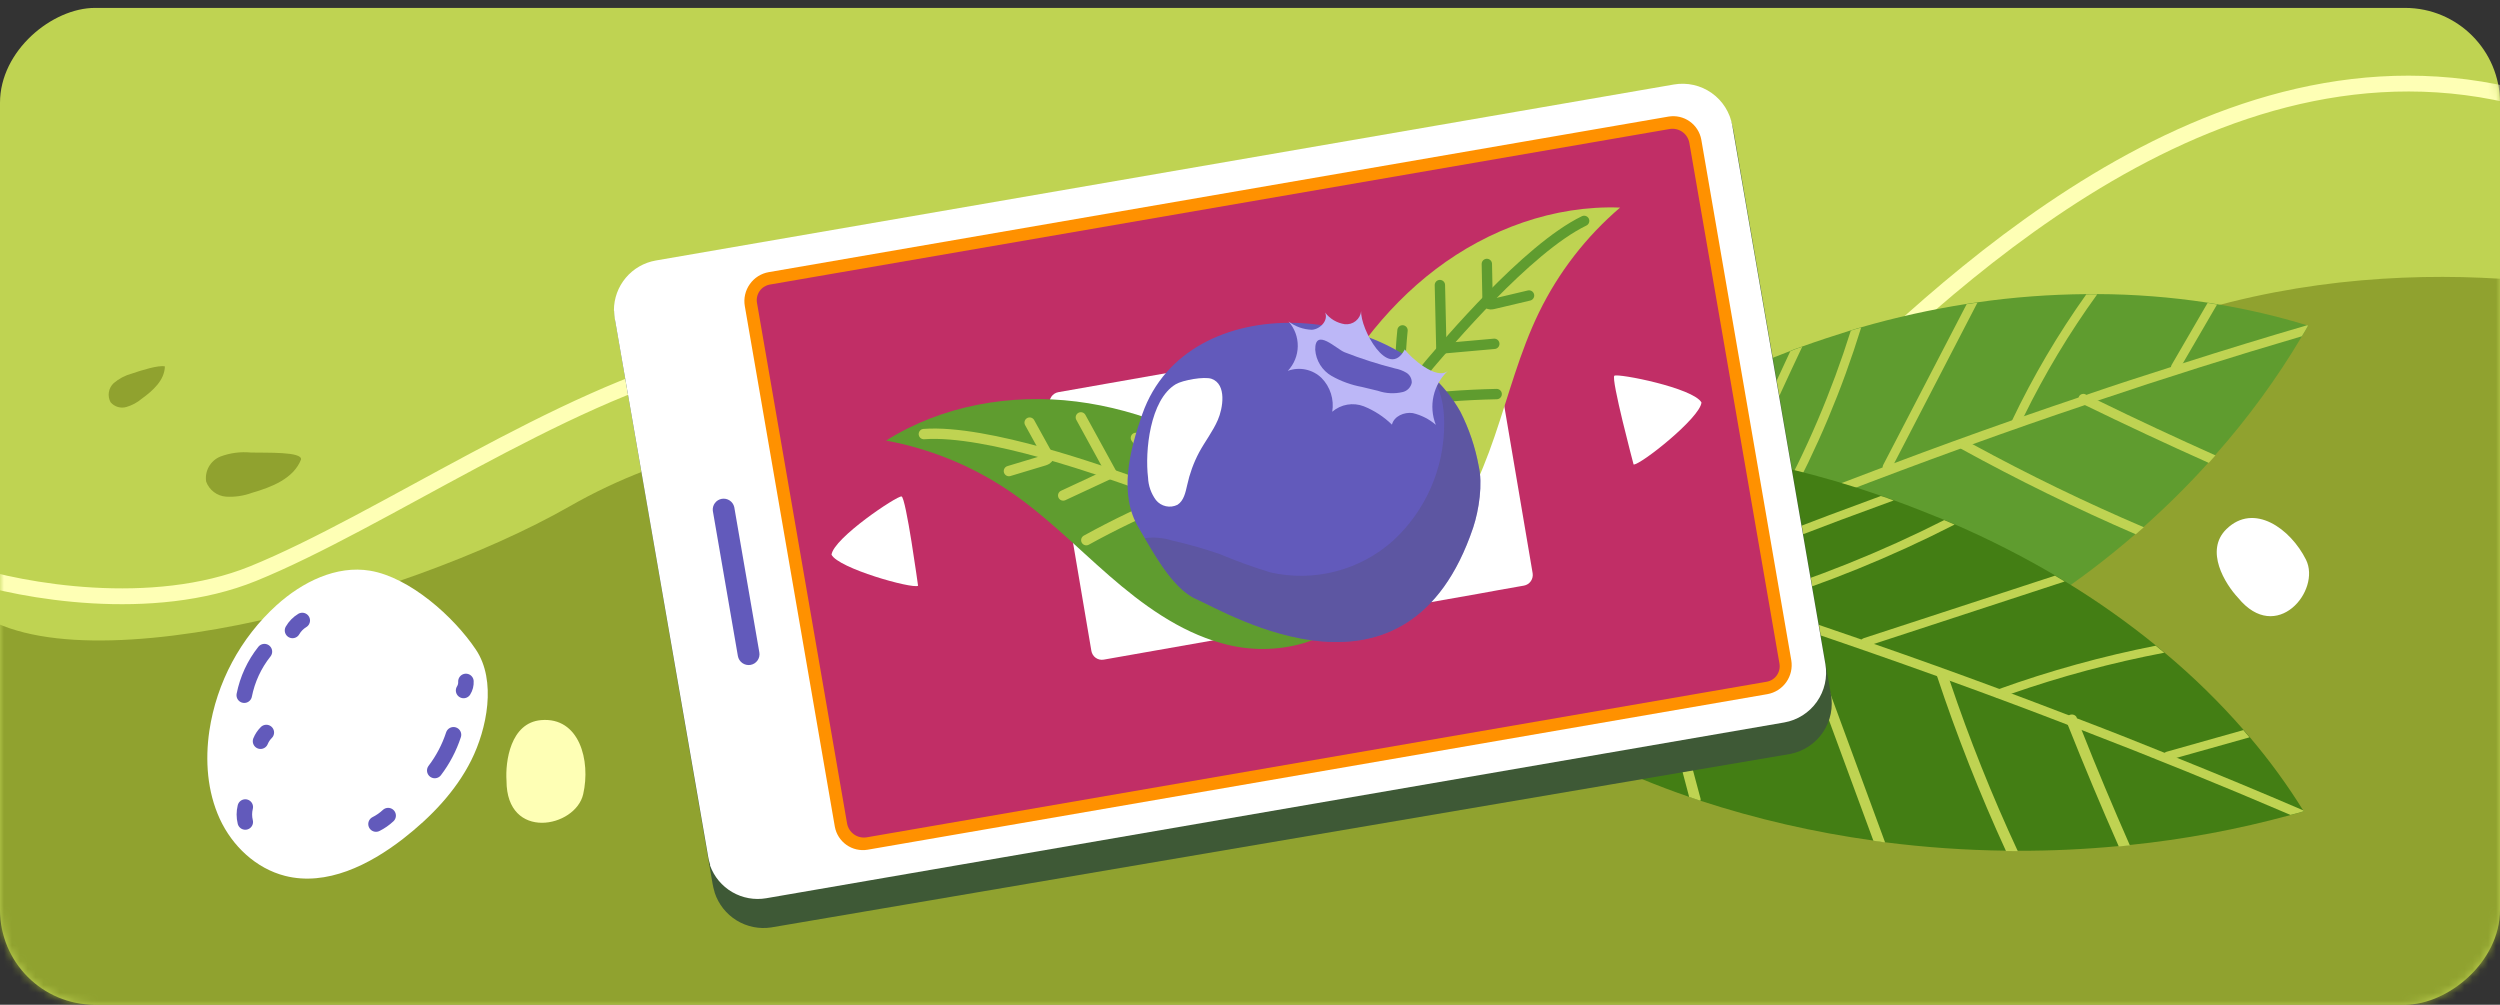 <svg width="316" height="127" viewBox="0 0 316 127" fill="none" xmlns="http://www.w3.org/2000/svg">
<rect x="0" y="0" width="316" height="127" fill="#333333" stroke="none"/>
<rect y="127" width="126" height="316" rx="12" transform="rotate(-90 0 127)" fill="#BFD352"/>
<mask id="mask0_1002_1416" style="mask-type:alpha" maskUnits="userSpaceOnUse" x="0" y="1" width="316" height="126">
<rect y="127" width="126" height="316" rx="12" transform="rotate(-90 0 127)" fill="#BFD352"/>
</mask>
<g mask="url(#mask0_1002_1416)">
<path d="M259.5 47C288.7 30.6 322.667 34.5 336 38.5L347.5 139.5L-9 131C-11.333 108.667 -13.7 66.4 -4.5 76C7 88 51.117 75.933 72 64C96.5 50 129.478 51.219 150 76C176.5 108 223 67.5 259.5 47Z" fill="#90A22F"/>
<path d="M-4 72.5C2.667 74.667 19.2 77.7 32 72.5C48 66 71 50 89.5 45.5C108 41 132.982 40.201 157 61.5C183.5 85 216.5 64.5 232 49.5C250 32.081 286.5 -1.5 326.5 15" stroke="#FEFFB5" stroke-width="2"/>
</g>
<path d="M193.787 92.417C197.145 92.839 200.515 93.055 203.878 93.064C204.429 93.071 204.989 93.053 205.548 93.049C212.104 92.933 218.589 92.127 224.892 90.648C225.393 90.537 225.861 90.404 226.366 90.289C230.268 89.33 234.094 88.138 237.823 86.72C238.258 86.564 238.703 86.394 239.133 86.221C245.62 83.636 251.809 80.448 257.621 76.699C258.008 76.459 258.396 76.204 258.784 75.964C262.679 73.385 266.395 70.563 269.909 67.516L270.928 66.624C273.815 64.062 276.554 61.347 279.135 58.489C279.422 58.182 279.703 57.871 279.981 57.542C284.111 52.887 287.785 47.858 290.96 42.512C291.251 42.078 291.496 41.606 291.756 41.159L291.621 41.121C287.88 39.977 284.076 39.085 280.237 38.453C279.844 38.378 279.441 38.319 279.041 38.255C274.404 37.55 269.738 37.188 265.085 37.172C264.634 37.163 264.174 37.164 263.704 37.177C259.084 37.215 254.49 37.56 249.953 38.211L248.584 38.413C244.062 39.126 239.605 40.115 235.239 41.373C234.808 41.5 234.359 41.616 233.931 41.761C231.891 42.399 229.826 43.073 227.778 43.806C227.269 43.987 226.742 44.148 226.271 44.37C222.78 45.679 219.359 47.171 216.008 48.847C214.32 49.692 212.236 50.862 209.838 52.284C209.249 52.646 208.664 53.012 208.075 53.374C203.04 56.499 198.218 59.925 193.635 63.636V63.636C192.885 64.224 192.168 64.834 191.457 65.448C183.678 72.156 177.737 79.401 179.169 84.777C179.223 85.031 179.3 85.281 179.4 85.524C180.734 88.84 185.034 91.328 193.787 92.417Z" fill="#5F9C2F"/>
<path d="M179.403 85.556C179.484 85.593 179.572 85.612 179.66 85.611C179.748 85.609 179.833 85.587 179.908 85.547C183.803 83.614 187.772 81.705 191.818 79.818C192.196 79.64 192.566 79.472 192.921 79.293C197.321 77.245 201.792 75.23 206.333 73.246L207.492 72.721C209.342 71.909 211.224 71.112 213.129 70.329L214.411 69.788C219.875 67.485 225.422 65.227 231.052 63.014L232.538 62.421C237.582 60.472 242.679 58.564 247.829 56.697L249.341 56.15C254.026 54.456 258.758 52.806 263.539 51.201C264.078 51.01 264.599 50.822 265.15 50.638C273.666 47.767 282.266 45.056 290.949 42.505C291.24 42.071 291.485 41.599 291.745 41.152L291.61 41.114C286.333 42.658 281.087 44.264 275.873 45.931L274.399 46.397C270.795 47.539 267.202 48.711 263.653 49.928C263.324 50.033 262.985 50.154 262.668 50.267C260.366 51.04 258.069 51.832 255.79 52.621L254.3 53.136C249.273 54.899 244.297 56.709 239.369 58.564C238.889 58.727 238.419 58.911 237.961 59.089C233.84 60.632 229.78 62.2 225.781 63.794C225.31 63.978 224.84 64.163 224.373 64.365C221.991 65.327 219.634 66.296 217.302 67.272C216.886 67.424 216.48 67.584 216.084 67.765C212.793 69.138 209.53 70.524 206.294 71.924L206.277 71.95C204.062 72.918 201.86 73.898 199.669 74.887L198.482 75.454C194.781 77.123 191.134 78.817 187.539 80.537C187.131 80.725 186.735 80.929 186.345 81.114C184.043 82.237 181.764 83.354 179.507 84.466C179.37 84.534 179.263 84.646 179.204 84.785C179.137 84.935 179.134 85.107 179.195 85.265C179.227 85.382 179.301 85.485 179.403 85.556V85.556Z" fill="#BFD352"/>
<path d="M262.955 50.93C263.15 51.023 263.342 51.122 263.567 51.219C268.711 53.721 273.942 56.167 279.186 58.509C279.473 58.201 279.755 57.89 280.033 57.561C275.079 55.339 270.084 53.021 265.21 50.633C264.706 50.4 264.216 50.169 263.718 49.926C263.668 49.893 263.618 49.859 263.568 49.825C263.418 49.772 263.257 49.772 263.113 49.826C262.969 49.88 262.852 49.983 262.784 50.117C262.761 50.155 262.748 50.199 262.747 50.244C262.687 50.358 262.675 50.492 262.714 50.62C262.752 50.747 262.839 50.858 262.955 50.93Z" fill="#BFD352"/>
<path d="M247.807 56.682L247.857 56.715C255.055 60.672 262.432 64.284 269.96 67.536L270.979 66.643C263.619 63.502 256.406 60.006 249.368 56.169C249.049 56.008 248.771 55.859 248.435 55.663C248.293 55.594 248.133 55.58 247.987 55.623C247.841 55.666 247.72 55.763 247.651 55.894C247.57 56.015 247.541 56.163 247.57 56.31C247.599 56.456 247.683 56.589 247.807 56.682V56.682Z" fill="#BFD352"/>
<path d="M231.063 63.022L231.113 63.055L257.659 76.702C258.046 76.462 258.435 76.207 258.822 75.967L232.539 62.444L231.676 62.001C231.53 61.939 231.368 61.934 231.224 61.985C231.08 62.036 230.965 62.141 230.902 62.277V62.277C230.829 62.393 230.804 62.534 230.834 62.672C230.864 62.81 230.945 62.935 231.063 63.022V63.022Z" fill="#BFD352"/>
<path d="M237.828 86.724C238.263 86.568 238.708 86.397 239.139 86.224C239.102 86.133 239.034 86.055 238.948 86.005C230.623 80.896 222.35 75.457 214.383 69.792C214.195 69.665 214.017 69.546 213.828 69.419C213.762 69.376 213.689 69.347 213.612 69.333C213.536 69.318 213.458 69.319 213.384 69.335C213.31 69.352 213.24 69.383 213.181 69.427C213.121 69.471 213.071 69.527 213.035 69.591C212.949 69.698 212.908 69.834 212.919 69.973C212.931 70.113 212.995 70.246 213.1 70.347C213.113 70.363 213.13 70.375 213.15 70.381C221.15 76.069 229.47 81.569 237.828 86.724Z" fill="#BFD352"/>
<path d="M224.897 90.651C225.399 90.541 225.867 90.408 226.372 90.292C219.641 84.909 213.33 79.034 207.497 72.724C207.301 72.524 207.116 72.332 206.927 72.121C206.851 72.038 206.75 71.979 206.64 71.954C206.53 71.93 206.417 71.941 206.318 71.985L206.3 72.011C206.237 72.045 206.178 72.088 206.127 72.137C206.018 72.242 205.953 72.384 205.945 72.537C205.937 72.691 205.985 72.845 206.082 72.972L206.333 73.246C212.069 79.491 218.277 85.311 224.897 90.651Z" fill="#BFD352"/>
<path d="M203.877 93.064C204.429 93.071 204.989 93.053 205.548 93.049C203.041 90.531 200.669 87.897 198.328 85.3L192.909 79.285L192.72 79.075C192.666 79.021 192.601 78.978 192.53 78.948C192.459 78.918 192.384 78.903 192.308 78.903C192.233 78.903 192.159 78.918 192.092 78.947C192.024 78.976 191.964 79.019 191.916 79.073C191.819 79.164 191.757 79.285 191.738 79.418C191.718 79.55 191.742 79.688 191.806 79.811C191.789 79.837 191.85 79.878 191.871 79.907L197.462 86.121C199.546 88.44 201.652 90.787 203.877 93.064Z" fill="#BFD352"/>
<path d="M186.804 81.606C186.923 81.609 187.039 81.581 187.14 81.525C187.24 81.468 187.322 81.385 187.375 81.284C187.414 81.213 187.441 81.137 187.455 81.057C187.469 80.894 187.492 80.732 187.523 80.572C188.321 74.647 190.866 68.942 193.644 63.657C192.894 64.246 192.178 64.856 191.467 65.47C189.017 70.315 186.968 75.558 186.315 80.966C186.312 81.018 186.315 81.07 186.323 81.123C186.329 81.244 186.382 81.362 186.472 81.451C186.561 81.541 186.68 81.596 186.804 81.606V81.606Z" fill="#BFD352"/>
<path d="M198.741 75.728C198.88 75.775 199.029 75.774 199.162 75.724C199.294 75.674 199.401 75.579 199.464 75.455C199.483 75.441 199.497 75.421 199.503 75.398L199.687 74.968C202.873 67.373 206.293 59.767 209.858 52.327C209.268 52.689 208.684 53.055 208.094 53.417C204.714 60.533 201.48 67.779 198.435 74.984C198.399 75.062 198.382 75.148 198.384 75.236C198.386 75.324 198.408 75.412 198.448 75.493C198.513 75.603 198.618 75.687 198.741 75.728Z" fill="#BFD352"/>
<path d="M216.393 68.086C216.531 68.135 216.68 68.134 216.812 68.083C216.944 68.032 217.05 67.935 217.11 67.81C217.129 67.792 217.143 67.771 217.152 67.747C217.233 67.627 217.26 67.479 217.33 67.351C220.624 59.464 224.138 51.573 227.799 43.834C227.29 44.016 226.763 44.177 226.292 44.399C222.737 51.966 219.315 59.661 216.109 67.357C216.072 67.431 216.053 67.514 216.054 67.598C216.054 67.682 216.074 67.766 216.112 67.844C216.14 67.901 216.179 67.952 216.227 67.993C216.276 68.035 216.332 68.067 216.393 68.086V68.086Z" fill="#BFD352"/>
<path d="M224.664 64.796C224.811 64.859 224.974 64.867 225.12 64.817C225.266 64.767 225.384 64.663 225.449 64.527C225.583 64.329 225.691 64.083 225.797 63.866C229.68 56.725 232.845 49.205 235.251 41.404C234.819 41.531 234.371 41.646 233.943 41.791C231.516 49.515 228.338 56.959 224.45 64.023C224.383 64.151 224.363 64.3 224.392 64.446C224.405 64.52 224.437 64.591 224.484 64.652C224.532 64.713 224.594 64.763 224.664 64.796Z" fill="#BFD352"/>
<path d="M238.269 59.554C238.416 59.615 238.578 59.621 238.721 59.569C238.865 59.518 238.981 59.414 239.043 59.278L239.382 58.641L249.952 38.248L248.583 38.45L238.028 58.785C237.97 58.901 237.951 59.034 237.974 59.166C237.989 59.247 238.023 59.325 238.075 59.392C238.126 59.46 238.193 59.515 238.269 59.554V59.554Z" fill="#BFD352"/>
<path d="M254.492 54.122C254.641 54.167 254.799 54.16 254.938 54.103C255.077 54.045 255.188 53.94 255.252 53.806L255.804 52.661C258.456 47.251 261.56 42.082 265.087 37.204C264.637 37.195 264.177 37.196 263.706 37.209C260.113 42.252 256.967 47.599 254.3 53.197C254.263 53.245 254.229 53.296 254.198 53.348C254.163 53.414 254.143 53.487 254.139 53.563C254.135 53.639 254.147 53.716 254.175 53.788C254.202 53.861 254.245 53.928 254.299 53.986C254.354 54.043 254.419 54.09 254.492 54.122Z" fill="#BFD352"/>
<path d="M274.691 46.934C274.832 47.001 274.992 47.014 275.136 46.971C275.281 46.927 275.4 46.83 275.469 46.699L275.883 45.976L280.236 38.49C279.843 38.416 279.44 38.357 279.039 38.292L274.482 46.142C274.435 46.234 274.41 46.336 274.409 46.442C274.405 46.539 274.43 46.636 274.48 46.723C274.529 46.81 274.603 46.883 274.691 46.934V46.934Z" fill="#BFD352"/>
<path d="M174.79 76.457C177.072 78.926 179.523 81.255 182.131 83.429C182.555 83.79 183.004 84.138 183.442 84.495C188.633 88.638 194.308 92.236 200.371 95.229C200.848 95.472 201.316 95.678 201.799 95.92C205.587 97.742 209.497 99.347 213.51 100.725C213.97 100.893 214.451 101.057 214.921 101.209C221.994 103.522 229.309 105.207 236.77 106.243C237.26 106.319 237.762 106.386 238.251 106.461C243.305 107.108 248.408 107.463 253.532 107.526L255.025 107.537C259.28 107.547 263.541 107.35 267.789 106.947C268.254 106.91 268.717 106.866 269.191 106.807C276.055 106.105 282.859 104.837 289.522 103.019C290.088 102.894 290.649 102.71 291.202 102.554L291.127 102.44C289.115 99.201 286.856 96.104 284.366 93.172C284.119 92.865 283.851 92.562 283.59 92.258C280.537 88.759 277.192 85.49 273.585 82.479C273.242 82.181 272.883 81.886 272.507 81.591C268.884 78.641 265.04 75.929 261.001 73.475L259.778 72.739C255.701 70.339 251.459 68.181 247.076 66.276C246.641 66.09 246.201 65.884 245.755 65.713C243.667 64.859 241.532 64.015 239.365 63.225C238.827 63.028 238.29 62.805 237.75 62.661C234.007 61.357 230.176 60.231 226.255 59.283C224.279 58.805 221.74 58.308 218.76 57.79C218.017 57.671 217.276 57.559 216.533 57.441C210.166 56.455 203.727 55.824 197.251 55.551V55.551C196.207 55.493 195.17 55.472 194.136 55.458C182.822 55.292 172.517 56.7 169.414 61.51C169.257 61.729 169.121 61.959 169.008 62.199C167.444 65.456 168.837 70.027 174.79 76.457Z" fill="#437E14"/>
<path d="M168.985 62.224C169.019 62.303 169.073 62.374 169.142 62.429C169.212 62.485 169.295 62.524 169.385 62.544C173.93 63.657 178.516 64.835 183.143 66.079C183.577 66.193 183.997 66.311 184.413 66.41C189.442 67.767 194.5 69.191 199.588 70.684L200.902 71.052C202.978 71.658 205.067 72.295 207.163 72.956L208.585 73.392C214.642 75.249 220.727 77.193 226.841 79.222L228.463 79.751C233.915 81.594 239.376 83.5 244.847 85.47L246.451 86.05C251.425 87.844 256.4 89.703 261.377 91.624C261.947 91.834 262.5 92.034 263.072 92.256C271.948 95.67 280.764 99.254 289.519 103.007C290.086 102.881 290.647 102.697 291.2 102.542L291.124 102.427C285.808 100.142 280.468 97.921 275.105 95.765L273.593 95.152C269.894 93.654 266.18 92.186 262.465 90.777C262.127 90.641 261.768 90.51 261.433 90.387C259.036 89.463 256.628 88.555 254.236 87.656L252.673 87.067C247.38 85.102 242.09 83.202 236.802 81.367C236.301 81.175 235.791 81.005 235.295 80.838C230.88 79.297 226.491 77.814 222.13 76.388C221.619 76.218 221.109 76.048 220.587 75.894C217.98 75.054 215.386 74.235 212.807 73.437C212.364 73.278 211.923 73.132 211.473 73.008C207.836 71.879 204.21 70.777 200.596 69.704L200.562 69.711C198.079 68.984 195.598 68.272 193.118 67.575L191.749 67.22C187.562 66.041 183.396 64.914 179.251 63.84C178.786 63.713 178.318 63.606 177.869 63.488C175.198 62.816 172.549 62.154 169.921 61.503C169.761 61.464 169.59 61.476 169.435 61.538C169.266 61.604 169.129 61.726 169.052 61.88C168.985 61.985 168.961 62.107 168.985 62.224V62.224Z" fill="#BFD352"/>
<path d="M261.136 91.052C261.214 91.245 261.286 91.44 261.384 91.655C263.423 96.781 265.572 101.921 267.814 106.994C268.279 106.957 268.742 106.914 269.216 106.855C267.106 102.055 265.04 97.159 263.122 92.291C262.913 91.797 262.713 91.315 262.517 90.818C262.504 90.762 262.492 90.705 262.479 90.649C262.404 90.513 262.278 90.409 262.124 90.355C261.97 90.301 261.799 90.301 261.64 90.354C261.592 90.366 261.548 90.39 261.512 90.422C261.376 90.466 261.261 90.555 261.191 90.672C261.121 90.789 261.101 90.925 261.136 91.052Z" fill="#BFD352"/>
<path d="M244.841 85.445L244.854 85.502C247.348 93.003 250.252 100.369 253.557 107.573L255.049 107.585C251.789 100.569 248.922 93.392 246.458 86.081C246.336 85.759 246.237 85.472 246.129 85.114C246.072 84.972 245.959 84.859 245.812 84.796C245.664 84.733 245.495 84.725 245.337 84.775C245.18 84.81 245.041 84.899 244.949 85.023C244.856 85.148 244.818 85.299 244.841 85.445V85.445Z" fill="#BFD352"/>
<path d="M226.844 79.235L226.856 79.291L236.797 106.27C237.287 106.346 237.789 106.412 238.279 106.488L228.445 79.769L228.122 78.892C228.056 78.753 227.935 78.645 227.783 78.589C227.63 78.534 227.459 78.535 227.303 78.593V78.593C227.155 78.629 227.025 78.715 226.94 78.834C226.855 78.954 226.82 79.097 226.844 79.235V79.235Z" fill="#BFD352"/>
<path d="M213.511 100.731C213.971 100.899 214.452 101.063 214.923 101.215C214.966 101.126 214.974 101.026 214.946 100.934C212.48 91.874 210.312 82.609 208.559 73.377C208.512 73.164 208.468 72.963 208.42 72.75C208.402 72.677 208.368 72.608 208.32 72.548C208.272 72.489 208.211 72.439 208.14 72.403C208.07 72.367 207.992 72.345 207.91 72.338C207.829 72.331 207.747 72.34 207.668 72.363C207.518 72.385 207.379 72.456 207.279 72.565C207.178 72.673 207.124 72.811 207.125 72.951C207.123 72.971 207.127 72.991 207.138 73.008C208.898 82.277 211.054 91.617 213.511 100.731Z" fill="#BFD352"/>
<path d="M200.373 95.235C200.849 95.478 201.318 95.684 201.801 95.926C200.789 87.695 200.489 79.38 200.903 71.058C200.908 70.787 200.915 70.529 200.933 70.255C200.939 70.145 200.907 70.038 200.841 69.949C200.775 69.86 200.678 69.795 200.566 69.763L200.532 69.771C200.456 69.755 200.377 69.748 200.298 69.75C200.131 69.756 199.969 69.817 199.843 69.922C199.716 70.028 199.633 70.17 199.609 70.324L199.588 70.684C199.151 78.897 199.413 87.106 200.373 95.235Z" fill="#BFD352"/>
<path d="M182.131 83.429C182.555 83.79 183.004 84.138 183.442 84.495C183.468 81.059 183.689 77.626 183.905 74.239L184.41 66.397L184.428 66.123C184.428 66.049 184.411 65.976 184.38 65.909C184.348 65.842 184.301 65.783 184.243 65.734C184.184 65.685 184.115 65.648 184.039 65.626C183.964 65.603 183.884 65.596 183.804 65.603C183.657 65.608 183.514 65.655 183.395 65.738C183.276 65.821 183.186 65.936 183.14 66.067C183.106 66.074 183.121 66.143 183.114 66.177L182.588 74.275C182.39 77.294 182.186 80.349 182.131 83.429Z" fill="#BFD352"/>
<path d="M177.841 64.139C177.931 64.219 178.043 64.273 178.166 64.297C178.288 64.321 178.417 64.313 178.538 64.275C178.623 64.249 178.704 64.211 178.778 64.162C178.917 64.053 179.061 63.951 179.211 63.856C184.48 60.087 190.936 57.603 197.242 55.573C196.197 55.515 195.161 55.494 194.126 55.48C188.42 57.403 182.713 59.873 177.963 63.362C177.919 63.398 177.88 63.437 177.846 63.48C177.755 63.572 177.704 63.691 177.704 63.814C177.703 63.936 177.752 64.052 177.841 64.139V64.139Z" fill="#BFD352"/>
<path d="M191.737 67.585C191.807 67.709 191.924 67.804 192.066 67.853C192.208 67.903 192.367 67.903 192.513 67.854C192.539 67.856 192.565 67.85 192.588 67.837L193.068 67.645C201.505 64.208 210.131 60.914 218.741 57.834C217.998 57.715 217.257 57.603 216.514 57.484C208.302 60.45 200.103 63.604 192.082 66.85C191.993 66.883 191.911 66.934 191.844 66.999C191.777 67.064 191.725 67.141 191.693 67.226C191.657 67.348 191.673 67.476 191.737 67.585Z" fill="#BFD352"/>
<path d="M211.461 73.439C211.53 73.564 211.647 73.659 211.79 73.707C211.932 73.755 212.09 73.754 212.235 73.702C212.264 73.701 212.291 73.695 212.317 73.684C212.474 73.649 212.612 73.559 212.766 73.512C221.516 69.933 230.439 66.494 239.358 63.259C238.82 63.062 238.284 62.839 237.743 62.695C229.041 65.875 220.343 69.232 211.812 72.729C211.725 72.759 211.646 72.806 211.58 72.868C211.514 72.929 211.464 73.003 211.432 73.083C211.409 73.142 211.4 73.204 211.405 73.266C211.41 73.327 211.429 73.386 211.461 73.439V73.439Z" fill="#BFD352"/>
<path d="M220.475 76.392C220.54 76.533 220.661 76.644 220.813 76.702C220.966 76.76 221.139 76.761 221.297 76.704C221.556 76.647 221.833 76.539 222.086 76.45C230.708 73.791 239.07 70.395 247.061 66.306C246.626 66.119 246.186 65.914 245.74 65.743C237.792 69.763 229.481 73.095 220.916 75.696C220.763 75.746 220.63 75.84 220.538 75.964C220.49 76.026 220.459 76.098 220.448 76.173C220.437 76.248 220.447 76.323 220.475 76.392Z" fill="#BFD352"/>
<path d="M235.17 81.373C235.235 81.512 235.357 81.62 235.509 81.676C235.661 81.731 235.833 81.73 235.988 81.672L236.751 81.431L260.971 73.501L259.748 72.765L235.585 80.662C235.449 80.708 235.33 80.792 235.244 80.902C235.192 80.97 235.158 81.049 235.145 81.131C235.132 81.213 235.14 81.296 235.17 81.373V81.373Z" fill="#BFD352"/>
<path d="M252.049 87.904C252.129 88.033 252.258 88.13 252.411 88.178C252.565 88.226 252.733 88.221 252.888 88.165L254.216 87.693C260.523 85.491 266.992 83.756 273.562 82.503C273.219 82.206 272.86 81.911 272.484 81.616C265.733 82.946 259.091 84.784 252.625 87.111C252.559 87.123 252.492 87.137 252.427 87.155C252.348 87.18 252.275 87.22 252.212 87.272C252.15 87.325 252.099 87.388 252.064 87.458C252.028 87.529 252.008 87.605 252.006 87.681C252.003 87.758 252.018 87.834 252.049 87.904Z" fill="#BFD352"/>
<path d="M273.399 95.728C273.456 95.868 273.57 95.98 273.717 96.042C273.864 96.104 274.032 96.11 274.189 96.06L275.078 95.804L284.336 93.199C284.089 92.891 283.822 92.589 283.561 92.284L273.858 95.021C273.749 95.057 273.649 95.115 273.566 95.191C273.487 95.259 273.43 95.345 273.4 95.44C273.37 95.535 273.37 95.635 273.399 95.728V95.728Z" fill="#BFD352"/>
<path d="M97.485 117.227C95.967 117.459 94.416 117.144 93.108 116.341C91.8 115.537 90.819 114.296 90.339 112.838V112.838L90.312 112.713C90.21 112.39 90.13 112.06 90.073 111.726L77.799 40.742C77.744 40.41 77.711 40.074 77.698 39.737L77.708 39.608C77.678 38.077 78.189 36.586 79.152 35.396C80.115 34.206 81.467 33.394 82.97 33.104L211.711 11.188C213.425 10.935 215.169 11.371 216.563 12.401C217.956 13.431 218.884 14.971 219.145 16.684L231.411 87.667C231.578 88.508 231.576 89.374 231.406 90.214C231.236 91.054 230.901 91.852 230.421 92.562C229.941 93.272 229.325 93.88 228.609 94.351C227.893 94.822 227.09 95.147 226.248 95.306L203.632 99.15" fill="#3E5936"/>
<path d="M225.526 91.319L202.964 95.217L96.857 113.536C95.376 113.791 93.852 113.517 92.552 112.761C91.253 112.006 90.261 110.816 89.751 109.402L89.759 109.287C89.658 108.979 89.579 108.664 89.524 108.344L77.716 40.303C77.661 39.983 77.632 39.659 77.627 39.334L77.599 39.216C77.601 37.711 78.134 36.255 79.105 35.104C80.075 33.953 81.42 33.182 82.903 32.926L211.582 10.68C212.409 10.537 213.256 10.558 214.074 10.742C214.893 10.927 215.667 11.271 216.353 11.755C217.039 12.238 217.622 12.853 218.07 13.562C218.518 14.272 218.822 15.063 218.964 15.89L230.728 83.943C231.014 85.611 230.626 87.323 229.651 88.706C228.676 90.088 227.193 91.028 225.526 91.319Z" fill="white"/>
<path d="M109.584 106.621C108.837 106.745 108.071 106.569 107.452 106.133C106.833 105.697 106.41 105.035 106.275 104.29L98.585 59.774L94.904 38.486C94.782 37.74 94.959 36.976 95.394 36.359C95.83 35.741 96.491 35.319 97.234 35.184L110.479 32.893L127.086 30.021L132.829 29.029L138.536 28.041L150.029 26.056L210.991 15.519C211.737 15.398 212.501 15.574 213.118 16.01C213.736 16.446 214.158 17.107 214.293 17.85L224.845 78.907L225.664 83.654C225.786 84.4 225.609 85.164 225.174 85.781C224.738 86.399 224.077 86.821 223.333 86.956L222.213 87.15L216.506 88.138L210.76 89.166L194.161 92.038L154.028 98.933L109.584 106.621Z" fill="#C12E66"/>
<path d="M139.496 83.38C139.146 83.439 138.789 83.356 138.5 83.15C138.211 82.944 138.014 82.63 137.951 82.278L134.379 61.211L132.67 51.137C132.613 50.784 132.696 50.423 132.9 50.13C133.103 49.838 133.412 49.638 133.76 49.573L139.947 48.483L147.705 47.116L150.388 46.644L153.054 46.173L158.423 45.229L186.903 40.214C187.252 40.156 187.608 40.239 187.896 40.445C188.185 40.651 188.381 40.964 188.444 41.316L193.345 70.21L193.726 72.456C193.782 72.809 193.699 73.171 193.496 73.463C193.292 73.756 192.983 73.956 192.635 74.02L192.112 74.112L189.446 74.583L186.762 75.072L179.007 76.439L160.258 79.721L139.496 83.38Z" fill="white"/>
<path d="M94.858 84.045C94.499 84.105 94.131 84.02 93.834 83.811C93.536 83.601 93.333 83.282 93.269 82.924L90.099 64.56C90.061 64.211 90.157 63.861 90.368 63.581C90.579 63.301 90.888 63.112 91.234 63.052C91.58 62.992 91.935 63.067 92.228 63.26C92.52 63.453 92.728 63.75 92.809 64.091L95.979 82.456C96.011 82.634 96.007 82.816 95.967 82.993C95.928 83.169 95.854 83.336 95.749 83.484C95.645 83.632 95.513 83.757 95.36 83.854C95.207 83.95 95.037 84.015 94.858 84.045V84.045Z" fill="#625ABB"/>
<path d="M94.772 35.923C95.051 35.523 95.406 35.182 95.817 34.92C96.229 34.659 96.688 34.481 97.169 34.398L210.918 14.733C211.851 14.581 212.807 14.802 213.579 15.348C214.35 15.894 214.877 16.721 215.045 17.652L226.417 83.448C226.581 84.418 226.355 85.414 225.788 86.218C225.222 87.022 224.36 87.57 223.392 87.742L109.65 107.407C108.717 107.559 107.761 107.338 106.989 106.792C106.217 106.246 105.69 105.419 105.522 104.489L94.144 38.691C94.06 38.211 94.073 37.72 94.181 37.245C94.289 36.769 94.49 36.32 94.772 35.923V35.923ZM213.533 18.055C213.432 17.497 213.116 17.001 212.653 16.674C212.189 16.347 211.616 16.214 211.057 16.305L97.3 35.97C97.042 36.016 96.795 36.113 96.574 36.254C96.353 36.396 96.162 36.58 96.012 36.795C95.862 37.011 95.756 37.253 95.7 37.51C95.643 37.766 95.638 38.032 95.685 38.29L107.07 104.088C107.172 104.647 107.489 105.144 107.954 105.472C108.418 105.8 108.993 105.931 109.554 105.838L223.304 86.173C223.563 86.129 223.811 86.033 224.033 85.892C224.255 85.751 224.447 85.567 224.597 85.351C224.747 85.135 224.853 84.892 224.908 84.635C224.964 84.377 224.967 84.112 224.919 83.853L213.533 18.055Z" fill="#FF9100"/>
<path d="M206.487 58.714C206.487 58.714 203.587 47.806 204.059 47.49C204.531 47.173 214.005 49.023 215.065 50.869C214.925 52.794 207.364 58.785 206.487 58.714Z" fill="white"/>
<path d="M116.043 74.044C116.043 74.044 114.513 62.861 113.955 62.751C113.398 62.641 105.37 68.002 105.104 70.114C105.975 71.835 115.261 74.448 116.043 74.044Z" fill="white"/>
<path d="M159.014 60.064C152.187 55.259 144.32 51.786 136.045 50.752C127.77 49.719 119.059 51.241 112 55.689C117.547 56.714 122.824 58.869 127.504 62.02C132.108 65.127 136.023 69.124 140.212 72.772C144.402 76.421 149.019 79.793 154.366 81.288C157.809 82.288 161.467 82.278 164.904 81.26C167.515 80.433 171.889 78.181 172.218 75.05C172.464 72.704 169.658 70.268 168.31 68.606C165.622 65.342 162.494 62.467 159.014 60.064V60.064Z" fill="#5F9C2F"/>
<path d="M116.776 54.867C124.826 54.274 139.828 59.743 142.7 60.739C145.771 61.885 148.759 63.239 151.645 64.793C157.969 68.011 164.71 71.646 167.796 78.031" stroke="#BFD352" stroke-width="1.31" stroke-linecap="round" stroke-linejoin="round"/>
<path d="M130.146 53.418L132.38 57.464C132.455 57.571 132.491 57.699 132.484 57.83C132.444 58.037 132.2 58.123 132.007 58.194L127.528 59.543" stroke="#BFD352" stroke-width="1.31" stroke-linecap="round" stroke-linejoin="round"/>
<path d="M136.621 52.757L140.478 59.792L134.388 62.628" stroke="#BFD352" stroke-width="1.31" stroke-linecap="round" stroke-linejoin="round"/>
<path d="M143.578 55.349C145.343 57.781 146.908 60.351 148.259 63.034C144.511 64.569 140.855 66.319 137.309 68.277" stroke="#BFD352" stroke-width="1.31" stroke-linecap="round" stroke-linejoin="round"/>
<path d="M153.325 59.096C154.905 61.677 156.26 64.39 157.376 67.204C156.533 67.82 155.443 67.958 154.409 68.138C152.08 68.539 149.81 69.232 147.654 70.201" stroke="#BFD352" stroke-width="1.31" stroke-linecap="round" stroke-linejoin="round"/>
<path d="M166.279 53.574C169.782 45.995 174.851 39.049 181.496 34.01C188.14 28.97 196.442 25.924 204.78 26.239C200.492 29.905 197.004 34.413 194.532 39.484C192.103 44.479 190.716 49.9 188.918 55.156C187.119 60.412 184.812 65.644 180.933 69.616C178.454 72.205 175.283 74.029 171.798 74.87C169.123 75.461 164.21 75.703 162.357 73.158C160.97 71.251 162.178 67.736 162.512 65.623C163.203 61.452 164.471 57.396 166.279 53.574V53.574Z" fill="#BFD352"/>
<path d="M200.235 27.92C192.97 31.439 182.725 43.686 180.738 45.986C178.654 48.516 176.746 51.185 175.026 53.975C171.164 59.929 167.151 66.451 167.677 73.523" stroke="#5F9C2F" stroke-width="1.31" stroke-linecap="round" stroke-linejoin="round"/>
<path d="M187.937 33.362L188.03 37.983C188.018 38.113 188.051 38.243 188.123 38.352C188.261 38.511 188.515 38.463 188.718 38.429L193.27 37.352" stroke="#5F9C2F" stroke-width="1.31" stroke-linecap="round" stroke-linejoin="round"/>
<path d="M182.002 36.033L182.187 44.054L188.878 43.459" stroke="#5F9C2F" stroke-width="1.31" stroke-linecap="round" stroke-linejoin="round"/>
<path d="M177.278 41.761C176.969 44.75 176.901 47.758 177.076 50.758C181.089 50.208 185.13 49.892 189.179 49.811" stroke="#5F9C2F" stroke-width="1.31" stroke-linecap="round" stroke-linejoin="round"/>
<path d="M170.719 49.886C170.644 52.912 170.83 55.939 171.273 58.933C172.312 59.044 173.325 58.618 174.31 58.256C176.526 57.436 178.838 56.899 181.189 56.658" stroke="#5F9C2F" stroke-width="1.31" stroke-linecap="round" stroke-linejoin="round"/>
<path d="M144.393 52.33C142.749 57.022 141.375 62.476 143.942 66.737C145.673 69.618 148.13 74.394 151.218 75.734C155.262 77.502 177.937 91.243 186.211 66.679C186.946 64.454 187.435 61.179 186.906 58.904C186.469 56.521 185.691 54.214 184.595 52.054C176.67 37.965 150.117 36.07 144.393 52.33Z" fill="#625ABB"/>
<g style="mix-blend-mode:multiply" opacity="0.38">
<path d="M182.546 53.539C182.556 56.321 181.987 59.075 180.874 61.625C179.761 64.175 178.129 66.465 176.081 68.349C174.004 70.202 171.514 71.532 168.818 72.229C166.123 72.925 163.3 72.968 160.585 72.353C158.41 71.69 156.27 70.916 154.174 70.035C152.18 69.35 150.151 68.773 148.095 68.306C146.996 67.967 145.836 67.87 144.697 68.023C146.366 70.869 148.555 74.578 151.218 75.734C155.262 77.502 177.936 91.242 186.211 66.679C186.945 64.454 187.435 61.178 186.906 58.904C186.469 56.521 185.691 54.214 184.595 52.054C183.595 50.287 182.316 48.692 180.81 47.331L180.594 47.28C182.157 48.932 182.549 51.3 182.546 53.539Z" fill="#554E79"/>
</g>
<path d="M172.052 39.323C171.997 39.817 171.748 40.268 171.36 40.579C170.973 40.889 170.477 41.033 169.984 40.979C168.994 40.832 168.101 40.304 167.497 39.506C167.924 40.486 166.899 41.603 165.828 41.685C164.752 41.651 163.714 41.28 162.861 40.624C163.634 41.487 164.054 42.609 164.038 43.767C164.022 44.926 163.572 46.036 162.776 46.877C163.502 46.609 164.29 46.552 165.047 46.713C165.805 46.874 166.501 47.246 167.056 47.788C167.597 48.343 168 49.017 168.232 49.756C168.465 50.495 168.521 51.279 168.396 52.044C168.936 51.579 169.592 51.27 170.294 51.148C170.996 51.027 171.717 51.098 172.382 51.355C173.709 51.887 174.918 52.675 175.942 53.673C176.206 52.607 177.484 52.056 178.574 52.215C179.651 52.467 180.651 52.976 181.488 53.7C181.027 52.537 180.928 51.262 181.204 50.041C181.48 48.821 182.117 47.713 183.033 46.861C181.605 48.15 178.267 45.163 177.56 44.173C175.47 48.142 171.917 41.502 172.052 39.323Z" fill="#BCB7F7"/>
<path d="M169.953 44.524C172.033 45.338 174.161 46.021 176.326 46.571C176.832 46.664 177.318 46.846 177.76 47.109C177.98 47.241 178.16 47.431 178.281 47.658C178.401 47.885 178.458 48.14 178.444 48.397C178.381 48.672 178.245 48.924 178.049 49.127C177.853 49.33 177.606 49.476 177.333 49.548C176.284 49.801 175.184 49.748 174.163 49.396L172.15 48.911C170.808 48.664 169.515 48.196 168.326 47.527C167.733 47.186 167.232 46.704 166.869 46.124C166.506 45.544 166.292 44.883 166.244 44.201C166.21 41.35 168.942 44.125 169.953 44.524Z" fill="#625ABB"/>
<path d="M153.935 53.08C153.308 54.529 152.317 55.793 151.568 57.18C150.876 58.485 150.368 59.879 150.058 61.323C149.847 62.244 149.637 63.296 148.833 63.806C148.38 64.031 147.863 64.096 147.368 63.987C146.874 63.879 146.431 63.605 146.113 63.211C145.502 62.386 145.153 61.395 145.113 60.369C144.705 57.056 145.344 50.531 148.609 48.571C149.51 48.035 152.21 47.569 153.137 47.88C155.091 48.568 154.579 51.609 153.935 53.08Z" fill="white"/>
<path d="M20.84 46.31C20.021 46.135 17.921 46.788 16.663 47.221C15.813 47.449 15.027 47.865 14.36 48.438C14.041 48.74 13.83 49.139 13.76 49.572C13.69 50.006 13.765 50.45 13.973 50.837C14.212 51.121 14.528 51.33 14.884 51.438C15.239 51.546 15.618 51.548 15.975 51.445C16.69 51.236 17.352 50.879 17.919 50.397C19.348 49.366 20.805 48.049 20.84 46.31Z" fill="#90A22F"/>
<path d="M38.052 58.08C38.199 57.07 33.698 57.25 31.709 57.2C30.398 57.073 29.076 57.249 27.843 57.712C27.234 57.963 26.727 58.412 26.403 58.985C26.079 59.559 25.958 60.225 26.058 60.876C26.249 61.4 26.587 61.858 27.032 62.195C27.477 62.532 28.009 62.735 28.565 62.778C29.677 62.845 30.79 62.682 31.835 62.298C34.333 61.574 37.104 60.502 38.052 58.08" fill="#90A22F"/>
<path d="M46.79 72.14C42.509 71.418 38.202 73.574 34.975 76.481C30.387 80.641 27.379 86.26 26.461 92.385C25.915 96.117 26.196 100.045 27.775 103.493C29.355 106.94 32.364 109.773 36.023 110.708C41.267 112.043 46.682 109.336 50.964 106.012C54.44 103.304 57.6 100.037 59.567 96.102C61.534 92.168 62.809 86.034 60.134 82.083C57.348 77.936 51.787 72.983 46.79 72.14Z" fill="white"/>
<path d="M33.423 82.365C32.146 83.971 31.272 85.86 30.873 87.872" stroke="#625ABB" stroke-width="1.96" stroke-linecap="round" stroke-linejoin="round"/>
<path d="M33.664 92.589C33.348 92.903 33.098 93.276 32.931 93.689" stroke="#625ABB" stroke-width="1.96" stroke-linecap="round" stroke-linejoin="round"/>
<path d="M58.893 86.133C58.916 86.536 58.813 86.936 58.598 87.277" stroke="#625ABB" stroke-width="1.96" stroke-linecap="round" stroke-linejoin="round"/>
<path d="M57.322 92.876C56.786 94.509 55.984 96.038 54.953 97.392" stroke="#625ABB" stroke-width="1.96" stroke-linecap="round" stroke-linejoin="round"/>
<path d="M38.206 78.429C37.696 78.738 37.272 79.171 36.974 79.689" stroke="#625ABB" stroke-width="1.96" stroke-linecap="round" stroke-linejoin="round"/>
<path d="M49.062 103.093C48.605 103.521 48.088 103.88 47.528 104.16" stroke="#625ABB" stroke-width="1.96" stroke-linecap="round" stroke-linejoin="round"/>
<path d="M31.004 102.008C30.85 102.629 30.849 103.278 31.003 103.9" stroke="#625ABB" stroke-width="1.96" stroke-linecap="round" stroke-linejoin="round"/>
<path d="M68.385 91.023C64.507 91.364 63.861 96.271 64.022 98.682C64.022 106.34 72.747 104.638 73.716 100.383C74.686 96.129 73.232 90.598 68.385 91.023Z" fill="#FEFFB5"/>
<path d="M281.42 66.879C278.636 69.6 281.245 73.805 282.898 75.568C287.751 81.493 293.422 74.648 291.476 70.742C289.53 66.836 284.9 63.479 281.42 66.879Z" fill="white"/>
</svg>
